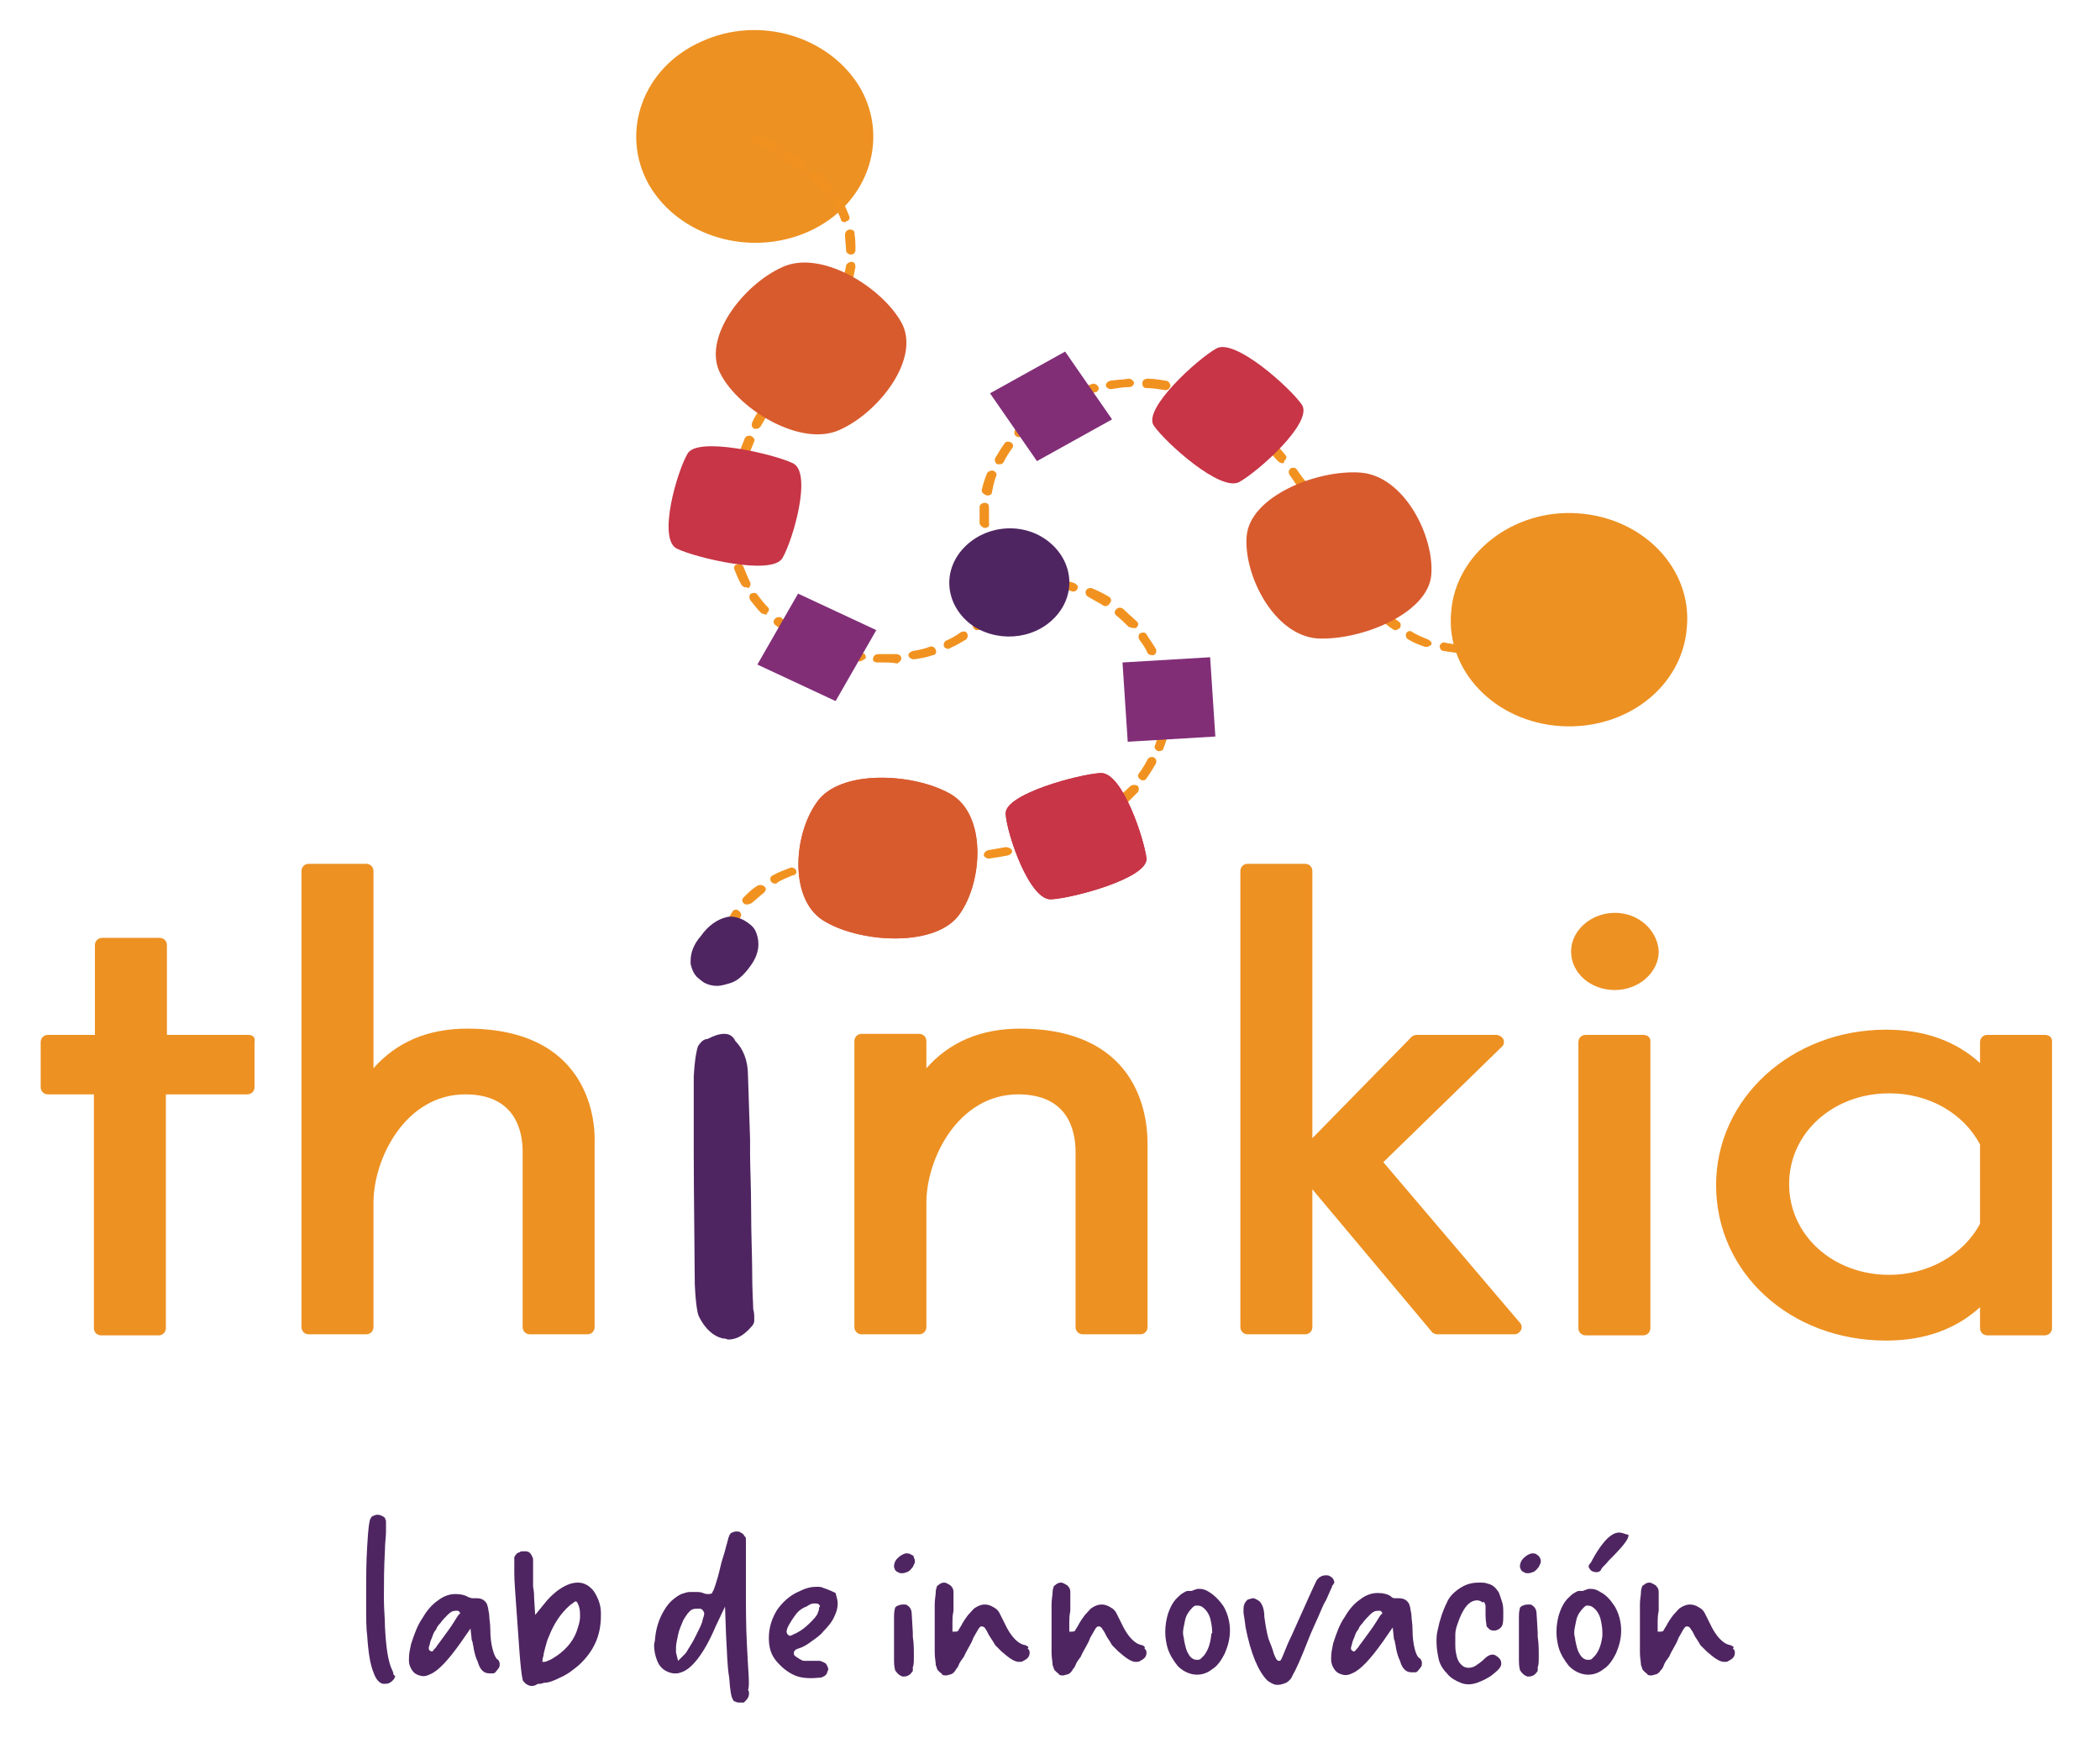 <?xml version="1.0" encoding="utf-8"?>
<!-- Generator: Adobe Illustrator 19.0.0, SVG Export Plug-In . SVG Version: 6.00 Build 0)  -->
<svg version="1.1" id="Layer_1" xmlns="http://www.w3.org/2000/svg" xmlns:xlink="http://www.w3.org/1999/xlink" x="0px" y="0px"
	 viewBox="0 0 201.3 166.6" style="enable-background:new 0 0 201.3 166.6;" xml:space="preserve">
<style type="text/css">
	.st0{fill:#4E2561;}
	.st1{fill:#F19220;}
	.st2{fill-rule:evenodd;clip-rule:evenodd;fill:#D85B2E;}
	.st3{fill-rule:evenodd;clip-rule:evenodd;fill:#C73546;}
	.st4{fill-rule:evenodd;clip-rule:evenodd;fill:#ED9122;}
	.st5{fill:#ED9122;}
	.st6{fill-rule:evenodd;clip-rule:evenodd;fill:#812E77;}
	.st7{fill-rule:evenodd;clip-rule:evenodd;fill:#4E2561;}
</style>
<path id="XMLID_157_" class="st0" d="M37.7,160.4c0,0,0-0.1-0.1-0.3c-0.4-0.8-0.6-2.2-0.7-4.2c0-0.8-0.1-1.7-0.1-2.6
	c0-1.4,0-3,0.1-4.7c0-0.7,0.1-1.3,0.1-1.8c0-0.2,0-0.3,0-0.5c0-0.2,0-0.4,0-0.5c0-0.1-0.1-0.2-0.1-0.3c-0.1-0.1-0.1-0.1-0.3-0.2
	c-0.2-0.1-0.3-0.1-0.5-0.1c0,0-0.1,0-0.3,0.1c-0.1,0-0.2,0.1-0.3,0.3c-0.1,0.2-0.2,0.8-0.3,2.6c-0.1,1.5-0.1,3-0.1,4.7v1
	c0,1.2,0,2.2,0.1,2.9c0.1,1.6,0.3,2.8,0.6,3.5c0.2,0.6,0.5,1,0.9,1.1c0.1,0,0.2,0,0.3,0c0.2,0,0.5-0.1,0.8-0.5
	c0-0.1,0.1-0.2,0.1-0.2l0,0C37.7,160.5,37.7,160.5,37.7,160.4z"/>
<path id="XMLID_154_" class="st0" d="M47.2,158c-0.1-0.4-0.2-1-0.2-1.8c0-0.6-0.1-1-0.1-1.3c0-0.3-0.1-0.5-0.1-0.7
	c0-0.1-0.1-0.3-0.1-0.4c-0.2-0.4-0.5-0.6-1-0.6c-0.1,0-0.3,0-0.4,0c-0.2,0-0.3-0.1-0.4-0.1c-0.3-0.2-0.7-0.3-1.2-0.3h-0.1
	c-0.5,0-1.1,0.2-1.6,0.6c-0.6,0.4-1.1,1-1.5,1.7c-0.5,0.7-0.8,1.6-1.1,2.5c-0.1,0.5-0.2,0.9-0.2,1.4v0.2c0,0.3,0.1,0.6,0.3,0.9
	c0.2,0.3,0.4,0.4,0.7,0.5c0.3,0.1,0.6,0.1,1-0.1c0.8-0.3,1.8-1.4,3-3.1l0.9-1.3l0.1,0.9c0,0.1,0,0.2,0.1,0.4c0,0.2,0.1,0.4,0.1,0.6
	c0.1,0.5,0.2,0.9,0.4,1.3c0.1,0.4,0.3,0.7,0.4,0.8c0.2,0.2,0.4,0.3,0.7,0.3c0,0,0.1,0,0.4,0c0.1,0,0.2-0.1,0.5-0.5
	c0.1-0.1,0.1-0.3,0.1-0.4c0-0.2-0.1-0.4-0.3-0.5C47.4,158.7,47.3,158.4,47.2,158z M43.5,155.5c-0.3,0.5-0.7,1-1.2,1.7
	c-0.2,0.3-0.4,0.5-0.5,0.7c-0.3,0.3-0.3,0.4-0.4,0.4c-0.1,0-0.3-0.1-0.3-0.3c0-0.1,0-0.1,0.1-0.4c0-0.1,0.1-0.4,0.2-0.6
	c0.1-0.3,0.2-0.6,0.4-0.8c0.1-0.3,0.3-0.5,0.4-0.6c0.2-0.3,0.5-0.6,0.7-0.8c0.3-0.3,0.5-0.4,0.8-0.4h0c0.1,0,0.2,0,0.2,0
	c0.2,0.1,0.2,0.2,0.2,0.3C44,154.7,44,154.7,43.5,155.5z"/>
<path id="XMLID_151_" class="st0" d="M55.4,151.7L55.4,151.7c-0.7,0-1.3,0.3-2,0.8c-0.5,0.4-0.9,0.8-1.2,1.2l-0.9,1.1l-0.1-1.6
	c0-0.3,0-0.6-0.1-1.1c0-0.5,0-0.9,0-1.4c0-0.4,0-0.8,0-1c0-0.3,0-0.4-0.1-0.5c0-0.1-0.1-0.2-0.1-0.2c-0.1-0.2-0.3-0.3-0.5-0.3
	c-0.1,0-0.2,0-0.3,0c-0.1,0-0.2,0-0.3,0.1c-0.1,0-0.3,0.1-0.4,0.3c0,0-0.1,0.1-0.1,0.2c0,0.1,0,0.2,0,0.5v1c0,0.8,0.1,1.9,0.2,3.4
	c0.1,1.5,0.2,2.9,0.3,4.2c0.1,1.3,0.2,2.2,0.3,2.6c0,0.1,0.1,0.2,0.3,0.4c0.3,0.2,0.6,0.3,1,0.1c0.1-0.1,0.2-0.1,0.4-0.1
	c0.1,0,0.3-0.1,0.4-0.1c0.4,0,0.9-0.2,1.5-0.5c0.7-0.3,1.2-0.7,1.8-1.2c1.4-1.3,2.1-2.8,2.1-4.7v-0.3c0-0.8-0.3-1.5-0.7-2.1
	C56.5,152,56,151.7,55.4,151.7z M55.4,156c-0.3,1.1-1,2-2,2.7c-0.3,0.2-0.6,0.4-0.9,0.5c-0.2,0.1-0.3,0.1-0.4,0.1c0,0-0.1,0-0.1,0
	v-0.1c0-0.1,0-0.2,0.1-0.5c0-0.2,0.1-0.5,0.2-0.9c0.1-0.4,0.2-0.7,0.3-0.9c0.5-1.3,1.2-2.3,2-3c0.1-0.1,0.3-0.2,0.4-0.3
	c0.1-0.1,0.2-0.1,0.2-0.1h0c0.1,0,0.2,0.2,0.3,0.5c0.1,0.3,0.1,0.6,0.1,1C55.6,155.3,55.5,155.7,55.4,156z"/>
<path id="XMLID_148_" class="st0" d="M71.6,157.7c-0.1-1.8-0.1-3.8-0.1-5.7c0-0.5,0-1.1,0-1.6c0-0.7,0-1.3,0-1.8c0-0.2,0-0.5,0-0.8
	c0-0.4,0-0.5-0.1-0.5c-0.1-0.2-0.2-0.3-0.4-0.4c-0.1-0.1-0.3-0.1-0.4-0.1c-0.1,0-0.2,0-0.4,0.1c-0.1,0-0.2,0.1-0.3,0.3
	c0,0.1-0.1,0.2-0.1,0.3c0,0.1-0.1,0.3-0.1,0.4c-0.1,0.3-0.2,0.8-0.4,1.4c-0.2,0.6-0.3,1.2-0.5,1.9c-0.2,0.6-0.3,1.1-0.5,1.4
	c0,0.1-0.1,0.2-0.4,0.2c-0.1,0-0.3,0-0.5-0.1c-0.2-0.1-0.5-0.1-0.8-0.1c-0.1,0-0.2,0-0.5,0c-0.2,0-0.5,0.1-0.8,0.2
	c-0.6,0.3-1.2,0.8-1.6,1.5c-0.5,0.8-0.8,1.7-0.9,2.7c0,0.3-0.1,0.5-0.1,0.7c0,0.5,0.1,1,0.3,1.5c0.2,0.5,0.5,0.8,0.9,1
	c0.4,0.2,0.9,0.3,1.4,0.1c1-0.3,2.2-1.8,3.3-4.4l0.9-1.9l0.1,2.8c0.1,1.5,0.1,2.9,0.3,4c0.1,1.4,0.2,1.8,0.3,2
	c0,0.1,0.1,0.1,0.1,0.2c0.1,0.1,0.1,0.1,0.2,0.1c0.1,0.1,0.3,0.1,0.5,0.1c0.2,0,0.3,0,0.3,0c0,0,0.1-0.1,0.2-0.2
	c0.2-0.2,0.3-0.4,0.3-0.7c0-0.1,0-0.2-0.1-0.3C71.9,161.6,71.7,160.1,71.6,157.7z M67.3,155.5c-0.1,0.3-0.3,0.7-0.5,1.1
	c-0.2,0.4-0.4,0.8-0.6,1.1c-0.1,0.2-0.2,0.3-0.3,0.5c-0.1,0.2-0.2,0.3-0.3,0.4l-0.6,0.6l-0.2-0.8c0-0.2,0-0.3,0-0.5
	c0-0.3,0.1-0.7,0.2-1.2c0.1-0.5,0.3-0.9,0.5-1.4c0.3-0.5,0.5-0.8,0.8-1c0.2-0.1,0.4-0.1,0.5-0.1c0.1,0,0.1,0,0.3,0
	c0.1,0,0.3,0.1,0.4,0.4l0,0.1C67.5,154.9,67.4,155,67.3,155.5z"/>
<path id="XMLID_145_" class="st0" d="M78.9,152.2c-0.2-0.1-0.4-0.1-0.6-0.1c-0.5,0-1,0.1-1.6,0.4c-1,0.4-1.7,1.1-2.2,1.8
	c-0.5,0.8-0.8,1.7-0.8,2.7c0,0.9,0.2,1.6,0.7,2.2c0.5,0.6,1.1,1.1,1.8,1.4c0.7,0.3,1.6,0.3,2.5,0.2c0.3-0.1,0.5-0.2,0.6-0.5
	c0-0.1,0.1-0.2,0.1-0.3c0-0.1-0.1-0.3-0.2-0.5c-0.1-0.1-0.3-0.2-0.6-0.3c-0.1,0-0.3,0-0.6,0c-0.4,0-0.7,0-0.9,0
	c-0.2,0-0.3-0.1-0.5-0.2c-0.1-0.1-0.2-0.1-0.3-0.2c-0.1-0.1-0.2-0.1-0.2-0.3l0-0.1c0-0.1,0.1-0.2,0.2-0.3c0.1,0,0.2-0.1,0.3-0.1
	c0.3-0.1,0.7-0.3,1.1-0.6c0.4-0.3,0.9-0.6,1.2-1c0.5-0.5,0.9-1,1.1-1.5c0.2-0.4,0.3-0.8,0.3-1.2c0-0.3-0.1-0.6-0.2-1
	C79.9,152.6,79.5,152.4,78.9,152.2z M78.5,154.3c0,0.1-0.1,0.2-0.1,0.3c-0.1,0.3-0.4,0.6-0.8,1c-0.4,0.4-0.8,0.7-1.2,0.9
	c-0.1,0.1-0.3,0.1-0.4,0.2c-0.2,0.1-0.3,0.1-0.3,0.1l0,0c0,0-0.3-0.1-0.3-0.4c0-0.1,0-0.1,0.1-0.4c0.1-0.2,0.2-0.4,0.4-0.7
	c0.2-0.3,0.4-0.6,0.6-0.8c0.2-0.2,0.5-0.4,0.8-0.5c0.3-0.2,0.5-0.3,0.7-0.3c0.1,0,0.2,0,0.2,0c0.3,0,0.4,0.2,0.4,0.3
	C78.5,154.1,78.5,154.1,78.5,154.3z"/>
<path id="XMLID_144_" class="st0" d="M87.6,158.7c0-0.6,0-1.2-0.1-1.8c0-0.1,0-0.3,0-0.4l-0.1-1.7c0-0.4-0.1-0.7-0.4-0.9
	c-0.1-0.1-0.2-0.1-0.4-0.1c-0.1,0-0.3,0-0.5,0.1c-0.1,0-0.2,0.1-0.3,0.2c0,0.1-0.1,0.3-0.1,0.8c0,0.2,0,0.5,0,0.8c0,0.3,0,0.7,0,1.2
	c0,1.1,0,1.8,0,2.3c0,0.6,0.1,0.8,0.1,0.9c0.2,0.3,0.4,0.5,0.7,0.6c0.1,0,0.1,0,0.2,0c0.2,0,0.5-0.1,0.7-0.4
	c0.1-0.1,0.1-0.1,0.1-0.2c0,0,0,0,0-0.1c0-0.1,0-0.1,0-0.2C87.6,159.6,87.6,159.3,87.6,158.7z"/>
<path id="XMLID_143_" class="st0" d="M87.3,149c-0.1-0.1-0.3-0.1-0.4-0.1c0,0-0.1,0-0.1,0c-0.3,0.1-0.5,0.2-0.8,0.5
	c-0.2,0.2-0.3,0.5-0.3,0.7c0,0,0,0,0,0.1c0,0.1,0.1,0.2,0.1,0.3c0.1,0.1,0.2,0.2,0.3,0.2c0.1,0.1,0.2,0.1,0.4,0.1c0,0,0.2,0,0.4-0.1
	c0.1,0,0.3-0.1,0.6-0.5c0.1-0.2,0.2-0.4,0.2-0.5c0-0.1,0-0.2-0.1-0.4C87.6,149.1,87.5,149.1,87.3,149z"/>
<path id="XMLID_142_" class="st0" d="M98.3,157.7c-0.7-0.1-1.4-0.8-2-2.1c-0.2-0.4-0.4-0.8-0.5-1c-0.1-0.2-0.3-0.4-0.5-0.5
	c-0.6-0.4-1.2-0.4-1.8,0c-0.2,0.1-0.4,0.4-0.7,0.7c-0.3,0.4-0.5,0.7-0.7,1.1c-0.1,0.1-0.1,0.2-0.2,0.3c0,0.1-0.1,0.2-0.3,0.2h-0.3
	v-0.4c0-0.1,0-0.3,0-0.5c0-0.3,0-0.6,0.1-1.1c0-0.5,0-0.9,0-1.3v-0.4c0-0.2,0-0.3-0.1-0.5c-0.1-0.1-0.1-0.2-0.3-0.3
	c-0.2-0.1-0.3-0.2-0.5-0.2c-0.2,0-0.4,0.1-0.5,0.2c-0.1,0.1-0.2,0.1-0.2,0.2c0,0.1-0.1,0.2-0.1,0.5c0,0.3-0.1,0.7-0.1,1.2
	c0,0.5,0,1.2,0,2.1c0,1.1,0,1.9,0,2.5c0,0.5,0.1,0.9,0.1,1.2c0.1,0.2,0.1,0.4,0.2,0.5c0.1,0.1,0.1,0.1,0.2,0.2
	c0.1,0.1,0.2,0.1,0.2,0.2c0.1,0.1,0.3,0.1,0.4,0.1c0,0,0.1,0,0.4-0.1c0.1,0,0.3-0.1,0.5-0.4c0-0.1,0.2-0.2,0.3-0.5
	c0.1-0.3,0.3-0.5,0.5-0.8c0.3-0.7,0.7-1.2,0.9-1.8c0.4-0.7,0.5-0.9,0.6-1c0.1-0.1,0.1-0.1,0.2-0.1c0.2,0,0.3,0.1,0.4,0.3
	c0.1,0.1,0.2,0.4,0.4,0.7c0.2,0.3,0.4,0.6,0.5,0.8c0.2,0.2,0.4,0.4,0.6,0.6c0.7,0.6,1.2,1,1.7,1c0.1,0,0.3,0,0.4-0.1
	c0.4-0.2,0.6-0.4,0.6-0.8c0-0.2-0.1-0.3-0.2-0.4C98.7,157.9,98.5,157.8,98.3,157.7z"/>
<path id="XMLID_141_" class="st0" d="M109.5,157.7c-0.7-0.1-1.4-0.8-2-2.1c-0.2-0.4-0.4-0.8-0.5-1c-0.1-0.2-0.3-0.4-0.5-0.5
	c-0.6-0.4-1.2-0.4-1.8,0c-0.2,0.1-0.4,0.4-0.7,0.7c-0.3,0.4-0.5,0.7-0.7,1.1c-0.1,0.1-0.1,0.2-0.2,0.3c0,0.1-0.1,0.2-0.3,0.2h-0.3
	v-0.4c0-0.1,0-0.3,0-0.5c0-0.3,0-0.6,0.1-1.1c0-0.5,0-0.9,0-1.3v-0.4c0-0.2,0-0.3-0.1-0.5c-0.1-0.1-0.1-0.2-0.3-0.3
	c-0.2-0.1-0.3-0.2-0.5-0.2c-0.2,0-0.4,0.1-0.5,0.2c-0.1,0.1-0.2,0.1-0.2,0.2c0,0.1-0.1,0.2-0.1,0.5c0,0.3-0.1,0.7-0.1,1.2
	c0,0.5,0,1.2,0,2.1c0,1.1,0,1.9,0,2.5c0,0.5,0.1,0.9,0.1,1.2c0.1,0.2,0.1,0.4,0.2,0.5c0.1,0.1,0.1,0.1,0.2,0.2
	c0.1,0.1,0.2,0.1,0.2,0.2c0.1,0.1,0.3,0.1,0.4,0.1c0,0,0.1,0,0.4-0.1c0.1,0,0.3-0.1,0.5-0.4c0-0.1,0.2-0.2,0.3-0.5
	c0.1-0.3,0.3-0.5,0.5-0.8c0.3-0.7,0.7-1.2,0.9-1.8c0.4-0.7,0.5-0.9,0.6-1c0.1-0.1,0.1-0.1,0.2-0.1c0.2,0,0.3,0.1,0.4,0.3
	c0.1,0.1,0.2,0.3,0.4,0.7c0.2,0.3,0.4,0.6,0.5,0.8c0.2,0.2,0.4,0.4,0.6,0.6c0.7,0.6,1.2,1,1.7,1c0.1,0,0.3,0,0.4-0.1
	c0.4-0.2,0.6-0.4,0.6-0.8c0-0.2-0.1-0.3-0.2-0.4C109.8,157.9,109.7,157.8,109.5,157.7z"/>
<path id="XMLID_138_" class="st0" d="M115.9,152.6c-0.3-0.2-0.6-0.3-0.9-0.3c-0.2,0-0.3,0-0.5,0.1c-0.1,0-0.2,0.1-0.3,0.1
	c-0.1,0-0.2,0-0.3,0c-0.1,0-0.2,0-0.5,0.2c-0.2,0.1-0.4,0.3-0.6,0.5c-0.4,0.4-0.7,1-0.9,1.7c-0.1,0.4-0.2,0.9-0.2,1.5v0.1
	c0,0.5,0.1,1,0.2,1.4c0.2,0.7,0.6,1.3,1,1.8c0.4,0.4,0.9,0.7,1.5,0.8c0.7,0.1,1.3-0.1,1.8-0.5c0.5-0.3,0.9-0.9,1.2-1.5
	c0.3-0.7,0.5-1.4,0.5-2.2c0-0.8-0.2-1.6-0.6-2.3C116.9,153.4,116.4,152.9,115.9,152.6z M116.1,156.8c-0.1,0.8-0.3,1.4-0.7,1.9
	c-0.1,0.1-0.2,0.2-0.3,0.3c-0.1,0.1-0.2,0.1-0.4,0.1c-0.3,0-0.6-0.2-0.8-0.6c-0.2-0.3-0.3-0.8-0.4-1.3c0-0.2-0.1-0.4-0.1-0.7
	c0-0.3,0.1-0.7,0.2-1.2c0.1-0.5,0.4-0.9,0.7-1.2c0.1-0.1,0.2-0.2,0.4-0.2c0.1,0,0.3,0,0.5,0.1c0.3,0.2,0.6,0.5,0.8,1.1
	c0.1,0.4,0.2,0.9,0.2,1.4C116.1,156.6,116.1,156.7,116.1,156.8z"/>
<path id="XMLID_137_" class="st0" d="M127.9,151.6C127.9,151.6,127.9,151.6,127.9,151.6c-0.1-0.3-0.2-0.4-0.4-0.5
	c-0.1-0.1-0.3-0.1-0.4-0.1c-0.4,0-0.7,0.2-0.9,0.5c-0.3,0.6-1.1,2.4-2.4,5.3c-0.3,0.6-0.5,1.1-0.7,1.6c-0.3,0.7-0.3,0.8-0.5,0.8
	c-0.2,0-0.3-0.2-0.5-0.7c-0.1-0.4-0.3-0.9-0.5-1.4c-0.2-0.7-0.3-1.4-0.4-2.1c0-0.5-0.1-0.9-0.2-1.1c-0.1-0.2-0.2-0.4-0.4-0.5
	c-0.2-0.1-0.3-0.2-0.5-0.2c0,0-0.1,0-0.4,0.1c-0.1,0-0.2,0.1-0.4,0.4c0,0.1-0.1,0.2-0.1,0.5c0,0.1,0,0.2,0,0.4
	c0,0.1,0.1,0.5,0.2,1.4c0.5,2.5,1.2,4.2,2.1,5.1c0.3,0.2,0.6,0.4,0.9,0.4l0.1,0c0.3,0,0.5-0.1,0.8-0.2c0.3-0.2,0.5-0.4,0.6-0.7
	c0.3-0.5,0.8-1.6,1.5-3.4c0.3-0.8,0.7-1.6,1-2.3c0.3-0.7,0.5-1.2,0.7-1.5c0.2-0.4,0.3-0.7,0.4-0.9c0.1-0.2,0.2-0.4,0.2-0.5
	C127.9,151.8,127.9,151.7,127.9,151.6L127.9,151.6z"/>
<path id="XMLID_134_" class="st0" d="M135.6,158c-0.1-0.4-0.2-1-0.2-1.8c0-0.6-0.1-1-0.1-1.3c0-0.3-0.1-0.5-0.1-0.7
	c0-0.1-0.1-0.3-0.1-0.4c-0.2-0.4-0.5-0.6-1-0.6c-0.1,0-0.3,0-0.4,0c-0.2,0-0.3-0.1-0.4-0.2c-0.3-0.2-0.7-0.3-1.2-0.3H132
	c-0.5,0-1.1,0.2-1.6,0.6c-0.6,0.4-1.1,1-1.5,1.7c-0.5,0.7-0.8,1.6-1.1,2.5c-0.1,0.5-0.2,0.9-0.2,1.4v0.2c0,0.3,0.1,0.6,0.3,0.9
	c0.2,0.3,0.4,0.4,0.7,0.5c0.3,0.1,0.6,0.1,1-0.1c0.8-0.3,1.8-1.4,3-3.1l0.9-1.3l0.1,0.9c0,0.1,0,0.2,0.1,0.4c0,0.2,0.1,0.4,0.1,0.6
	c0.1,0.5,0.2,0.9,0.4,1.3c0.1,0.4,0.3,0.7,0.4,0.8c0.2,0.2,0.4,0.3,0.7,0.3c0,0,0.1,0,0.4,0c0.1,0,0.2-0.1,0.5-0.5
	c0.1-0.1,0.1-0.3,0.1-0.4c0-0.2-0.1-0.4-0.3-0.5C135.8,158.7,135.7,158.4,135.6,158z M131.9,155.5c-0.3,0.5-0.7,1-1.2,1.7
	c-0.2,0.3-0.4,0.5-0.5,0.7c-0.3,0.3-0.3,0.4-0.4,0.4c-0.1,0-0.3-0.1-0.3-0.3c0-0.1,0-0.1,0.1-0.4c0-0.1,0.1-0.4,0.2-0.6
	c0.1-0.3,0.2-0.6,0.4-0.8c0.1-0.3,0.3-0.5,0.4-0.6c0.2-0.3,0.5-0.6,0.7-0.8c0.3-0.3,0.5-0.4,0.8-0.4h0c0.1,0,0.2,0,0.2,0
	c0.2,0.1,0.2,0.2,0.2,0.3C132.4,154.7,132.4,154.7,131.9,155.5z"/>
<path id="XMLID_133_" class="st0" d="M142.4,153.9c0,0.2,0,0.4,0,0.6v0.3c0,0.6,0.1,0.9,0.1,1.1c0.1,0.1,0.2,0.2,0.3,0.3
	c0.2,0.1,0.3,0.1,0.4,0.1c0.1,0,0.2,0,0.4-0.1c0.2-0.1,0.3-0.2,0.4-0.4c0.1-0.2,0.1-0.6,0.1-1.2c0-0.3,0-0.7-0.1-1
	c-0.1-0.3-0.2-0.6-0.3-0.9c-0.3-0.5-0.6-0.8-1.1-0.9c-0.2-0.1-0.5-0.1-0.8-0.1c-0.2,0-0.5,0-0.9,0.1c-0.4,0.1-0.8,0.3-1.2,0.6
	c-0.4,0.3-0.8,0.7-1,1.2c-0.4,0.8-0.7,1.7-0.9,2.7c-0.1,0.4-0.1,0.7-0.1,1.1c0,0.6,0.1,1.1,0.2,1.6c0.1,0.5,0.4,1,0.8,1.4
	c0.3,0.4,0.8,0.7,1.3,0.9c0.5,0.2,1,0.2,1.6,0c0.5-0.2,1-0.4,1.5-0.8c0.5-0.4,0.8-0.7,0.8-1c0,0,0-0.1,0-0.1c0-0.3-0.2-0.5-0.5-0.7
	c-0.3-0.2-0.7-0.1-1.1,0.3c-0.3,0.3-0.6,0.5-0.9,0.7c-0.4,0.2-0.7,0.2-1,0.1c-0.4-0.2-0.7-0.6-0.8-1.2c-0.1-0.4-0.1-0.7-0.1-1.1
	c0-0.2,0-0.4,0-0.8c0-0.4,0.1-0.7,0.2-1c0.5-1.5,1.1-2.3,1.9-2.3c0.2,0,0.4,0.1,0.5,0.2C142.3,153.5,142.3,153.6,142.4,153.9z"/>
<path id="XMLID_132_" class="st0" d="M147.3,149c-0.1-0.1-0.3-0.1-0.4-0.1c0,0-0.1,0-0.1,0c-0.3,0.1-0.5,0.2-0.8,0.5
	c-0.2,0.2-0.3,0.5-0.3,0.7c0,0,0,0,0,0.1c0,0.1,0.1,0.2,0.1,0.3c0.1,0.1,0.2,0.2,0.3,0.2c0.1,0.1,0.2,0.1,0.4,0.1c0,0,0.2,0,0.4-0.1
	c0.1,0,0.3-0.1,0.6-0.5c0.1-0.2,0.2-0.4,0.2-0.5c0-0.1,0-0.2-0.1-0.4C147.5,149.1,147.4,149.1,147.3,149z"/>
<path id="XMLID_131_" class="st0" d="M147.5,158.7c0-0.6,0-1.2-0.1-1.8c0-0.1,0-0.3,0-0.4l-0.1-1.7c0-0.4-0.1-0.7-0.4-0.9
	c-0.1-0.1-0.2-0.1-0.4-0.1c-0.1,0-0.3,0-0.5,0.1c-0.1,0-0.2,0.1-0.3,0.2c0,0.1-0.1,0.3-0.1,0.8c0,0.2,0,0.5,0,0.8c0,0.3,0,0.7,0,1.2
	c0,1.1,0,1.8,0,2.3c0,0.6,0.1,0.8,0.1,0.9c0.2,0.3,0.4,0.5,0.7,0.6c0.1,0,0.1,0,0.2,0c0.2,0,0.5-0.1,0.7-0.4
	c0.1-0.1,0.1-0.1,0.1-0.2c0,0,0,0,0-0.1c0-0.1,0-0.1,0-0.2C147.5,159.6,147.5,159.3,147.5,158.7z"/>
<path id="XMLID_128_" class="st0" d="M153.4,152.6c-0.3-0.2-0.6-0.3-0.9-0.3c-0.2,0-0.3,0-0.5,0.1c-0.1,0-0.2,0.1-0.3,0.1
	c-0.1,0-0.2,0-0.3,0c-0.1,0-0.2,0-0.5,0.2c-0.2,0.1-0.4,0.3-0.6,0.5c-0.4,0.4-0.7,1-0.9,1.7c-0.1,0.4-0.2,0.9-0.2,1.5v0.1
	c0,0.5,0.1,1,0.2,1.4c0.2,0.7,0.6,1.3,1,1.8c0.4,0.4,0.9,0.7,1.5,0.8c0.7,0.1,1.3-0.1,1.8-0.5c0.5-0.3,0.9-0.9,1.2-1.5
	c0.3-0.7,0.5-1.4,0.5-2.2c0-0.8-0.2-1.6-0.6-2.3C154.4,153.4,154,152.9,153.4,152.6z M153.6,156.8c-0.1,0.8-0.3,1.4-0.7,1.9
	c-0.1,0.1-0.2,0.2-0.3,0.3c-0.1,0.1-0.2,0.1-0.4,0.1c-0.3,0-0.6-0.2-0.8-0.6c-0.2-0.3-0.3-0.8-0.4-1.3c0-0.2-0.1-0.4-0.1-0.7
	c0-0.3,0.1-0.7,0.2-1.2c0.1-0.5,0.4-0.9,0.7-1.2c0.1-0.1,0.2-0.2,0.3-0.2c0.1,0,0.3,0,0.5,0.1c0.3,0.2,0.6,0.5,0.8,1.1
	c0.1,0.4,0.2,0.9,0.2,1.4C153.6,156.6,153.6,156.7,153.6,156.8z"/>
<path id="XMLID_127_" class="st0" d="M165.9,157.7c-0.7-0.1-1.4-0.8-2-2.1c-0.2-0.4-0.4-0.8-0.5-1c-0.1-0.2-0.3-0.4-0.5-0.5
	c-0.6-0.4-1.2-0.4-1.8,0c-0.2,0.1-0.4,0.4-0.7,0.7c-0.3,0.4-0.5,0.7-0.7,1.1c-0.1,0.1-0.1,0.2-0.2,0.3c0,0.1-0.1,0.2-0.3,0.2h-0.3
	v-0.4c0-0.1,0-0.3,0-0.5c0-0.3,0-0.6,0.1-1.1c0-0.5,0-0.9,0-1.3v-0.4c0-0.2,0-0.3-0.1-0.5c-0.1-0.1-0.1-0.2-0.3-0.3
	c-0.2-0.1-0.3-0.2-0.5-0.2c-0.2,0-0.4,0.1-0.5,0.2c-0.1,0.1-0.2,0.1-0.2,0.2c0,0.1-0.1,0.2-0.1,0.5c0,0.3-0.1,0.7-0.1,1.2
	c0,0.5,0,1.2,0,2.1c0,1.1,0,1.9,0,2.5c0,0.5,0.1,0.9,0.1,1.2c0.1,0.2,0.1,0.4,0.2,0.5c0.1,0.1,0.1,0.1,0.2,0.2
	c0.1,0.1,0.2,0.1,0.2,0.2c0.1,0.1,0.3,0.1,0.4,0.1c0,0,0.1,0,0.4-0.1c0.1,0,0.3-0.1,0.5-0.4c0.1-0.1,0.2-0.2,0.3-0.5
	c0.1-0.3,0.3-0.5,0.5-0.8c0.3-0.7,0.7-1.2,0.9-1.8c0.4-0.7,0.5-0.9,0.6-1c0.1-0.1,0.1-0.1,0.2-0.1c0.2,0,0.3,0.1,0.4,0.3
	c0.1,0.1,0.2,0.3,0.4,0.7c0.2,0.3,0.4,0.6,0.5,0.8c0.2,0.2,0.4,0.4,0.6,0.6c0.7,0.6,1.2,1,1.7,1c0.1,0,0.3,0,0.4-0.1
	c0.4-0.2,0.6-0.4,0.6-0.8c0-0.2-0.1-0.3-0.2-0.4C166.3,157.9,166.1,157.8,165.9,157.7z"/>
<path id="XMLID_126_" class="st0" d="M155.2,146.9c-1,0-2,1.6-2.5,2.5c-0.1,0.2-0.2,0.4-0.3,0.5c-0.2,0.2-0.1,0.4,0,0.5
	c0.1,0.2,0.4,0.3,0.6,0.3c0.1,0,0.4,0,0.5-0.3c0.1-0.2,0.4-0.4,0.7-0.8c0.7-0.7,1.9-1.9,1.9-2.4c0-0.1,0-0.1-0.1-0.1
	C155.7,147,155.4,146.9,155.2,146.9z"/>
<g id="XMLID_2_">
	<g id="XMLID_68_">
		<g id="XMLID_69_">
			<g id="XMLID_99_">
				<g id="XMLID_100_">
					<g id="XMLID_101_">
						<path id="XMLID_102_" class="st1" d="M69.3,92.4c-0.2,0-0.4-0.2-0.5-0.4c0,0,0-0.1,0-0.2c0-0.3,0-0.8,0.2-1.5
							c0-0.2,0.3-0.4,0.5-0.3c0.3,0,0.4,0.3,0.4,0.5c-0.1,0.6-0.2,1.1-0.2,1.3c0,0.1,0,0.1,0,0.1C69.7,92.2,69.5,92.4,69.3,92.4
							C69.3,92.4,69.3,92.4,69.3,92.4z M69.9,89.4c-0.1,0-0.1,0-0.2,0c-0.2-0.1-0.4-0.3-0.3-0.5c0.2-0.5,0.5-1,0.8-1.5
							c0.1-0.2,0.4-0.3,0.6-0.1c0.2,0.1,0.3,0.4,0.2,0.6c-0.3,0.4-0.5,0.9-0.7,1.4C70.2,89.2,70.1,89.4,69.9,89.4z M71.6,86.7
							c-0.1,0-0.2,0-0.3-0.1c-0.2-0.2-0.2-0.4,0-0.6c0.4-0.4,0.8-0.8,1.3-1.1c0.2-0.1,0.5-0.1,0.7,0.1c0.2,0.2,0.1,0.4-0.1,0.6
							c-0.4,0.3-0.8,0.7-1.2,1C71.9,86.6,71.8,86.7,71.6,86.7z M74.3,84.7c-0.2,0-0.3-0.1-0.4-0.2c-0.1-0.2-0.1-0.5,0.2-0.6
							c0.5-0.3,1.1-0.5,1.6-0.7c0.2-0.1,0.5,0,0.6,0.2c0.1,0.2,0,0.5-0.3,0.5c-0.5,0.2-1,0.4-1.5,0.7C74.5,84.7,74.4,84.7,74.3,84.7
							z M77.5,83.5c-0.2,0-0.4-0.1-0.4-0.3c-0.1-0.2,0.1-0.5,0.3-0.5c0.6-0.1,1.1-0.3,1.7-0.4c0.3,0,0.5,0.1,0.5,0.3
							c0,0.2-0.1,0.4-0.4,0.5c-0.6,0.1-1.1,0.2-1.7,0.3C77.6,83.5,77.6,83.5,77.5,83.5z M80.9,82.9c-0.2,0-0.4-0.2-0.5-0.4
							c0-0.2,0.2-0.4,0.4-0.5c0.6-0.1,1.2-0.1,1.8-0.1c0.3,0,0.5,0.2,0.5,0.4c0,0.2-0.2,0.4-0.4,0.4C82.1,82.8,81.5,82.9,80.9,82.9
							C81,82.9,81,82.9,80.9,82.9z M87.9,82.9c-0.3,0-0.5-0.2-0.5-0.4c0-0.2,0.2-0.4,0.5-0.4c0.6,0,1.2,0,1.7,0
							c0.3,0,0.5,0.2,0.5,0.4c0,0.2-0.2,0.4-0.4,0.4C89.1,82.8,88.5,82.9,87.9,82.9C87.9,82.9,87.9,82.9,87.9,82.9z M86.2,82.9
							C86.2,82.9,86.2,82.9,86.2,82.9c-0.4,0-0.8,0-1.1,0c-0.2,0-0.4,0-0.6,0c-0.3,0-0.5-0.2-0.5-0.4c0-0.2,0.2-0.4,0.5-0.4
							c0.2,0,0.4,0,0.6,0c0.4,0,0.8,0,1.1,0c0.3,0,0.5,0.2,0.5,0.4C86.6,82.7,86.4,82.9,86.2,82.9z M91.4,82.7
							c-0.2,0-0.4-0.2-0.5-0.4c0-0.2,0.2-0.4,0.4-0.5c0.6,0,1.2-0.1,1.7-0.2c0.3,0,0.5,0.1,0.5,0.4c0,0.2-0.1,0.4-0.4,0.5
							C92.6,82.6,92,82.7,91.4,82.7C91.4,82.7,91.4,82.7,91.4,82.7z M94.8,82.3c-0.2,0-0.4-0.1-0.5-0.3c0-0.2,0.1-0.4,0.4-0.5
							c0.6-0.1,1.1-0.2,1.7-0.3c0.2,0,0.5,0.1,0.6,0.3c0.1,0.2-0.1,0.4-0.4,0.5C96.1,82.1,95.5,82.2,94.8,82.3
							C94.9,82.3,94.9,82.3,94.8,82.3z M98.2,81.6c-0.2,0-0.4-0.1-0.4-0.3c-0.1-0.2,0.1-0.5,0.3-0.5c0.6-0.1,1.1-0.3,1.6-0.5
							c0.2-0.1,0.5,0,0.6,0.3c0.1,0.2,0,0.5-0.3,0.5c-0.5,0.2-1.1,0.3-1.7,0.5C98.3,81.6,98.3,81.6,98.2,81.6z M101.5,80.6
							c-0.2,0-0.4-0.1-0.4-0.3c-0.1-0.2,0-0.5,0.2-0.5c0.5-0.2,1-0.4,1.5-0.7c0.2-0.1,0.5,0,0.6,0.2c0.1,0.2,0,0.5-0.2,0.6
							c-0.5,0.2-1.1,0.5-1.6,0.7C101.7,80.6,101.6,80.6,101.5,80.6z M104.6,79.1c-0.2,0-0.3-0.1-0.4-0.2c-0.1-0.2-0.1-0.5,0.1-0.6
							c0.5-0.3,1-0.6,1.4-0.9c0.2-0.1,0.5-0.1,0.6,0.1c0.2,0.2,0.1,0.4-0.1,0.6c-0.5,0.3-1,0.6-1.5,0.9
							C104.8,79.1,104.7,79.1,104.6,79.1z M107.4,77.2c-0.1,0-0.2,0-0.3-0.1c-0.2-0.2-0.2-0.4,0-0.6c0.4-0.4,0.8-0.7,1.2-1.1
							c0.2-0.2,0.5-0.2,0.7-0.1c0.2,0.1,0.2,0.4,0.1,0.6c-0.4,0.4-0.8,0.8-1.2,1.2C107.6,77.2,107.5,77.2,107.4,77.2z M109.6,74.8
							c-0.1,0-0.2,0-0.3-0.1c-0.2-0.1-0.3-0.4-0.1-0.6c0.3-0.4,0.6-0.9,0.8-1.3c0.1-0.2,0.4-0.3,0.6-0.2c0.2,0.1,0.3,0.3,0.2,0.6
							c-0.3,0.5-0.6,1-0.9,1.4C109.9,74.7,109.7,74.8,109.6,74.8z M111.1,72c0,0-0.1,0-0.1,0c-0.2-0.1-0.4-0.3-0.3-0.5
							c0.2-0.5,0.3-1,0.4-1.5c0-0.2,0.3-0.4,0.5-0.3c0.3,0,0.4,0.3,0.4,0.5c-0.1,0.5-0.3,1.1-0.5,1.6C111.5,71.9,111.3,72,111.1,72z
							 M111.8,68.9C111.8,68.9,111.7,68.9,111.8,68.9c-0.3,0-0.5-0.2-0.5-0.4c0-0.2,0-0.5,0-0.7c0-0.3,0-0.5,0-0.8
							c0-0.2,0.2-0.4,0.4-0.4c0.3,0,0.5,0.2,0.5,0.4c0,0.3,0,0.6,0,0.8c0,0.3,0,0.5,0,0.8C112.2,68.8,112,68.9,111.8,68.9z
							 M111.5,65.8c-0.2,0-0.4-0.1-0.5-0.3c-0.1-0.5-0.3-1-0.4-1.5c-0.1-0.2,0.1-0.5,0.3-0.5c0.2-0.1,0.5,0,0.6,0.3
							c0.2,0.5,0.3,1,0.5,1.6C112,65.5,111.9,65.7,111.5,65.8C111.6,65.8,111.6,65.8,111.5,65.8z M110.4,62.8
							c-0.2,0-0.3-0.1-0.4-0.2c-0.2-0.5-0.5-0.9-0.8-1.3c-0.1-0.2-0.1-0.5,0.1-0.6c0.2-0.1,0.5-0.1,0.6,0.1c0.3,0.5,0.6,0.9,0.9,1.4
							c0.1,0.2,0,0.5-0.2,0.6C110.6,62.8,110.5,62.8,110.4,62.8z M108.6,60.2c-0.1,0-0.3-0.1-0.4-0.1c-0.4-0.4-0.8-0.8-1.2-1.1
							c-0.2-0.2-0.2-0.4,0-0.6c0.2-0.2,0.5-0.2,0.7,0c0.4,0.4,0.9,0.8,1.3,1.2c0.2,0.2,0.1,0.4-0.1,0.6
							C108.8,60.2,108.7,60.2,108.6,60.2z M106,58.1c-0.1,0-0.2,0-0.3-0.1c-0.5-0.3-0.9-0.5-1.4-0.8c-0.2-0.1-0.3-0.4-0.2-0.6
							c0.1-0.2,0.4-0.3,0.6-0.2c0.5,0.2,1.1,0.5,1.6,0.8c0.2,0.1,0.3,0.4,0.1,0.6C106.3,58,106.1,58.1,106,58.1z M102.9,56.7
							c0,0-0.1,0-0.1,0c-0.5-0.2-1.1-0.3-1.6-0.4c-0.3,0-0.4-0.3-0.4-0.5c0-0.2,0.3-0.4,0.5-0.3c0.6,0.1,1.2,0.2,1.7,0.4
							c0.2,0.1,0.4,0.3,0.3,0.5C103.2,56.6,103.1,56.7,102.9,56.7z M99.5,56.1C99.4,56.1,99.4,56.1,99.5,56.1c-0.6,0-1.1,0-1.7,0
							c-0.3,0-0.5-0.2-0.5-0.4c0-0.2,0.2-0.4,0.4-0.4c0.6,0,1.2,0,1.8,0c0.3,0,0.4,0.2,0.4,0.4C99.9,55.9,99.7,56.1,99.5,56.1z"/>
					</g>
				</g>
			</g>
			<g id="XMLID_70_">
				<g id="XMLID_71_">
					<g id="XMLID_72_">
						<path id="XMLID_73_" class="st1" d="M140.2,62.6C140.2,62.6,140.2,62.6,140.2,62.6c-0.6,0-1.2-0.1-1.8-0.2
							c-0.3,0-0.4-0.3-0.4-0.5c0.1-0.2,0.3-0.4,0.5-0.3c0.5,0.1,1.1,0.2,1.7,0.2c0.3,0,0.5,0.2,0.4,0.4
							C140.6,62.4,140.4,62.6,140.2,62.6z M141.9,62.5c-0.2,0-0.4-0.2-0.5-0.4c0-0.2,0.2-0.4,0.4-0.5c0.5-0.1,1.1-0.1,1.7-0.3
							c0.2-0.1,0.5,0.1,0.6,0.3c0.1,0.2-0.1,0.4-0.3,0.5C143.1,62.4,142.5,62.5,141.9,62.5C141.9,62.5,141.9,62.5,141.9,62.5z
							 M136.8,62c-0.1,0-0.1,0-0.2,0c-0.6-0.2-1.1-0.4-1.6-0.7c-0.2-0.1-0.3-0.4-0.2-0.6c0.1-0.2,0.4-0.3,0.6-0.1
							c0.5,0.3,1,0.5,1.5,0.7c0.2,0.1,0.4,0.3,0.3,0.5C137.1,61.9,136.9,62,136.8,62z M145.3,61.8c-0.2,0-0.4-0.1-0.4-0.3
							c-0.1-0.2,0-0.5,0.3-0.5c0.5-0.2,1.1-0.4,1.6-0.6c0.2-0.1,0.5,0,0.6,0.2c0.1,0.2,0,0.5-0.2,0.6c-0.5,0.2-1.1,0.4-1.7,0.6
							C145.4,61.8,145.3,61.8,145.3,61.8z M148.5,60.5c-0.2,0-0.3-0.1-0.4-0.2c-0.1-0.2,0-0.5,0.2-0.6c0.9-0.5,1.4-0.8,1.4-0.8
							c0.2-0.1,0.5-0.1,0.6,0.1c0.2,0.2,0.1,0.4-0.1,0.6c0,0-0.6,0.4-1.5,0.9C148.6,60.5,148.5,60.5,148.5,60.5z M133.8,60.4
							c-0.1,0-0.2,0-0.3-0.1c-0.5-0.3-0.9-0.7-1.3-1.1c-0.2-0.2-0.2-0.4,0-0.6c0.2-0.2,0.5-0.2,0.7,0c0.4,0.4,0.8,0.7,1.2,1
							c0.2,0.1,0.2,0.4,0.1,0.6C134,60.3,133.9,60.4,133.8,60.4z M131.4,58.1c-0.1,0-0.3-0.1-0.4-0.2c-0.3-0.4-0.7-0.9-1-1.3
							c-0.1-0.2-0.1-0.5,0.1-0.6c0.2-0.1,0.5-0.1,0.6,0.1c0.3,0.4,0.6,0.9,1,1.3c0.2,0.2,0.1,0.4-0.1,0.6
							C131.6,58.1,131.5,58.1,131.4,58.1z M96.6,56.3c-0.2,0-0.3-0.1-0.4-0.2c-0.3-0.4-0.6-0.8-0.8-1.2c-0.1-0.2,0-0.5,0.2-0.6
							c0.2-0.1,0.5,0,0.6,0.2c0.2,0.4,0.5,0.8,0.7,1.1c0.1,0.2,0.1,0.5-0.1,0.6C96.8,56.3,96.7,56.3,96.6,56.3z M129.5,55.5
							c-0.2,0-0.3-0.1-0.4-0.2c-0.3-0.5-0.5-0.9-0.8-1.4c-0.1-0.2,0-0.5,0.2-0.6c0.2-0.1,0.5,0,0.6,0.2c0.2,0.5,0.5,0.9,0.7,1.4
							c0.1,0.2,0,0.5-0.2,0.6C129.7,55.4,129.6,55.5,129.5,55.5z M95.1,53.7c-0.2,0-0.4-0.1-0.4-0.3c-0.2-0.5-0.4-1-0.5-1.6
							c-0.1-0.2,0.1-0.4,0.4-0.5c0.2,0,0.5,0.1,0.5,0.3c0.1,0.5,0.3,1,0.5,1.5c0.1,0.2,0,0.5-0.3,0.5C95.2,53.7,95.2,53.7,95.1,53.7
							z M128.1,52.6c-0.2,0-0.4-0.1-0.4-0.3c-0.2-0.5-0.5-1-0.7-1.4c-0.1-0.2,0-0.5,0.2-0.6c0.2-0.1,0.5,0,0.6,0.2
							c0.2,0.5,0.5,1,0.7,1.4c0.1,0.2,0,0.5-0.2,0.5C128.2,52.6,128.1,52.6,128.1,52.6z M94.4,50.6c-0.2,0-0.4-0.2-0.5-0.4
							c0-0.3,0-0.6,0-0.8c0-0.3,0-0.5,0-0.8c0-0.2,0.2-0.4,0.5-0.4c0.3,0,0.4,0.2,0.4,0.4c0,0.2,0,0.5,0,0.7c0,0.3,0,0.5,0,0.8
							C94.9,50.4,94.7,50.6,94.4,50.6C94.4,50.6,94.4,50.6,94.4,50.6z M126.6,49.8c-0.2,0-0.3-0.1-0.4-0.2c-0.3-0.5-0.5-0.9-0.8-1.4
							c-0.1-0.2,0-0.5,0.2-0.6c0.2-0.1,0.5,0,0.6,0.2c0.3,0.5,0.6,0.9,0.8,1.4c0.1,0.2,0,0.5-0.2,0.6
							C126.8,49.7,126.7,49.8,126.6,49.8z M94.6,47.5C94.6,47.5,94.6,47.5,94.6,47.5c-0.3-0.1-0.5-0.3-0.5-0.5
							c0.1-0.5,0.3-1.1,0.5-1.6c0.1-0.2,0.3-0.3,0.6-0.3c0.2,0.1,0.4,0.3,0.3,0.5c-0.2,0.5-0.3,1-0.4,1.5
							C95.1,47.4,94.9,47.5,94.6,47.5z M124.9,47c-0.2,0-0.3-0.1-0.4-0.2c-0.3-0.4-0.6-0.9-0.9-1.3c-0.1-0.2-0.1-0.4,0.1-0.6
							c0.2-0.1,0.5-0.1,0.6,0.1c0.3,0.4,0.6,0.9,1,1.3c0.1,0.2,0.1,0.5-0.2,0.6C125.1,47,125,47,124.9,47z M95.8,44.5
							c-0.1,0-0.1,0-0.2,0c-0.2-0.1-0.3-0.4-0.2-0.6c0.3-0.5,0.6-1,0.9-1.4c0.1-0.2,0.4-0.2,0.6-0.1c0.2,0.1,0.3,0.4,0.1,0.6
							c-0.3,0.4-0.6,0.9-0.8,1.3C96.1,44.5,95.9,44.5,95.8,44.5z M122.9,44.4c-0.1,0-0.3-0.1-0.4-0.2c-0.4-0.4-0.7-0.8-1.1-1.2
							c-0.2-0.2-0.1-0.4,0-0.6c0.2-0.2,0.5-0.1,0.7,0c0.4,0.4,0.8,0.8,1.1,1.2c0.2,0.2,0.1,0.4-0.1,0.6
							C123.1,44.4,123,44.4,122.9,44.4z M120.6,42.1c-0.1,0-0.2,0-0.3-0.1c-0.4-0.4-0.8-0.7-1.2-1.1c-0.2-0.2-0.2-0.4,0-0.6
							c0.2-0.2,0.5-0.2,0.7,0c0.4,0.3,0.9,0.7,1.3,1.1c0.2,0.2,0.2,0.4,0,0.6C120.9,42,120.8,42.1,120.6,42.1z M97.7,41.9
							c-0.1,0-0.2,0-0.3-0.1c-0.2-0.1-0.2-0.4-0.1-0.6c0.4-0.4,0.8-0.8,1.2-1.2c0.2-0.2,0.5-0.2,0.7,0c0.2,0.2,0.2,0.4,0,0.6
							c-0.4,0.3-0.8,0.7-1.2,1.1C97.9,41.9,97.8,41.9,97.7,41.9z M118,40c-0.1,0-0.2,0-0.3-0.1c-0.5-0.3-0.9-0.6-1.4-0.8
							c-0.2-0.1-0.3-0.4-0.2-0.6c0.1-0.2,0.4-0.3,0.6-0.1c0.5,0.3,1,0.6,1.5,0.9c0.2,0.1,0.3,0.4,0.1,0.6C118.3,40,118.2,40,118,40z
							 M100.2,39.8c-0.1,0-0.3-0.1-0.4-0.2c-0.2-0.2-0.1-0.4,0.1-0.6c0.5-0.3,1-0.6,1.5-0.9c0.2-0.1,0.5,0,0.6,0.1
							c0.1,0.2,0.1,0.5-0.2,0.6c-0.5,0.3-1,0.5-1.4,0.8C100.4,39.7,100.3,39.8,100.2,39.8z M115,38.4c-0.1,0-0.1,0-0.2,0
							c-0.5-0.2-1-0.4-1.6-0.6c-0.2-0.1-0.4-0.3-0.3-0.5c0.1-0.2,0.3-0.3,0.6-0.3c0.6,0.2,1.1,0.4,1.7,0.6c0.2,0.1,0.3,0.3,0.2,0.6
							C115.4,38.3,115.2,38.4,115,38.4z M103.2,38.2c-0.2,0-0.3-0.1-0.4-0.3c-0.1-0.2,0-0.5,0.2-0.5c0.6-0.2,1.1-0.4,1.7-0.6
							c0.2-0.1,0.5,0.1,0.6,0.3c0.1,0.2-0.1,0.5-0.3,0.5c-0.5,0.1-1.1,0.3-1.6,0.5C103.3,38.2,103.3,38.2,103.2,38.2z M111.7,37.4
							C111.7,37.4,111.7,37.4,111.7,37.4c-0.6-0.1-1.2-0.2-1.8-0.2c-0.3,0-0.4-0.2-0.4-0.5c0-0.2,0.2-0.4,0.5-0.4
							c0.6,0,1.2,0.1,1.8,0.2c0.2,0,0.4,0.3,0.4,0.5C112.1,37.3,111.9,37.4,111.7,37.4z M106.5,37.3c-0.2,0-0.4-0.1-0.5-0.3
							c0-0.2,0.1-0.4,0.4-0.5c0.6-0.1,1.2-0.1,1.8-0.2c0.2,0,0.5,0.2,0.5,0.4c0,0.2-0.2,0.4-0.4,0.4
							C107.7,37.1,107.2,37.2,106.5,37.3C106.6,37.3,106.6,37.3,106.5,37.3z"/>
					</g>
				</g>
			</g>
		</g>
	</g>
	<g id="XMLID_6_">
		<g id="XMLID_62_">
			<g id="XMLID_65_">
				<path id="XMLID_67_" class="st2" d="M78.3,76.9c2.2-3.2,9.3-2.8,12.8-0.8c3.5,2,3.1,8.4,0.9,11.5c-2.2,3.2-9.3,2.8-12.8,0.8
					C75.6,86.5,76,80.1,78.3,76.9"/>
				<path id="XMLID_66_" class="st3" d="M96.4,78c-0.1-1.9,7.1-3.8,9.1-3.9c2.1-0.1,4.2,6.4,4.4,8.2c0.1,1.9-7.1,3.8-9.1,3.9
					C98.7,86.4,96.5,79.9,96.4,78"/>
			</g>
			<g id="XMLID_63_">
				<path id="XMLID_64_" class="st4" d="M149.6,69.6c-6.3-0.4-11-5.3-10.5-10.9c0.4-5.6,5.9-9.9,12.1-9.5c6.3,0.4,11,5.3,10.5,10.9
					C161.3,65.8,155.9,70,149.6,69.6"/>
			</g>
		</g>
		<g id="XMLID_7_">
			<g id="XMLID_50_">
				<g id="XMLID_59_">
					<path id="XMLID_61_" class="st5" d="M23.8,99.2H16v-8.6c0-0.4-0.3-0.7-0.7-0.7H9.8c-0.4,0-0.7,0.3-0.7,0.7v8.6H4.6
						c-0.4,0-0.7,0.3-0.7,0.7v4.3c0,0.4,0.3,0.7,0.7,0.7H9v22.4c0,0.4,0.3,0.7,0.7,0.7h5.5c0.4,0,0.7-0.3,0.7-0.7v-22.4h7.8
						c0.4,0,0.7-0.3,0.7-0.7v-4.3C24.5,99.4,24.2,99.2,23.8,99.2z"/>
					<path id="XMLID_60_" class="st5" d="M44.8,98.6c-3.8,0-6.8,1.3-9,3.8V83.5c0-0.4-0.3-0.7-0.7-0.7h-5.5c-0.4,0-0.7,0.3-0.7,0.7
						v43.7c0,0.4,0.3,0.7,0.7,0.7h5.5c0.4,0,0.7-0.3,0.7-0.7v-11.9c0-4.3,3.1-10.4,8.8-10.4c4.8,0,5.5,3.5,5.5,5.5v16.8
						c0,0.4,0.3,0.7,0.7,0.7h5.5c0.4,0,0.7-0.3,0.7-0.7v-17.6C57.1,107,56.2,98.6,44.8,98.6z"/>
				</g>
				<g id="XMLID_51_">
					<path id="XMLID_58_" class="st5" d="M97.8,98.6c-3.8,0-6.8,1.3-9,3.8v-2.6c0-0.4-0.3-0.7-0.7-0.7h-5.5c-0.4,0-0.7,0.3-0.7,0.7
						v27.4c0,0.4,0.3,0.7,0.7,0.7h5.5c0.4,0,0.7-0.3,0.7-0.7v-11.9c0-4.3,3.1-10.4,8.8-10.4c4.8,0,5.5,3.5,5.5,5.5v16.8
						c0,0.4,0.3,0.7,0.7,0.7h5.5c0.4,0,0.7-0.3,0.7-0.7v-17.6c0-1.6-0.3-4.6-2.3-7.1C105.6,99.9,102.2,98.6,97.8,98.6z"/>
					<path id="XMLID_57_" class="st5" d="M132.6,111.4l11.4-11.1c0.2-0.2,0.2-0.5,0.1-0.7c-0.1-0.2-0.4-0.4-0.7-0.4h-7.6
						c-0.2,0-0.4,0.1-0.5,0.2l-9.5,9.7V83.5c0-0.4-0.3-0.7-0.7-0.7h-5.5c-0.4,0-0.7,0.3-0.7,0.7v43.7c0,0.4,0.3,0.7,0.7,0.7h5.5
						c0.4,0,0.7-0.3,0.7-0.7V114l11.4,13.6c0.1,0.2,0.4,0.3,0.6,0.3h7.3c0.3,0,0.5-0.1,0.7-0.4c0.1-0.2,0.1-0.5-0.1-0.7L132.6,111.4
						z"/>
					<path id="XMLID_56_" class="st5" d="M154.8,87.5c-2.3,0-4.2,1.7-4.2,3.7c0,2.1,1.9,3.7,4.2,3.7c2.3,0,4.2-1.7,4.2-3.7
						C158.9,89.2,157.1,87.5,154.8,87.5z"/>
					<path id="XMLID_55_" class="st5" d="M157.5,99.2H152c-0.4,0-0.7,0.3-0.7,0.7v27.4c0,0.4,0.3,0.7,0.7,0.7h5.5
						c0.4,0,0.7-0.3,0.7-0.7V99.8C158.2,99.4,157.9,99.2,157.5,99.2z"/>
					<path id="XMLID_52_" class="st5" d="M196,99.2h-5.5c-0.4,0-0.7,0.3-0.7,0.7v2c-2.3-2.1-5.3-3.2-9-3.2
						c-9.1,0-16.3,6.6-16.3,14.9c0,8.4,7.1,14.9,16.3,14.9c3.7,0,6.7-1.1,9-3.2v2c0,0.4,0.3,0.7,0.7,0.7h5.5c0.4,0,0.7-0.3,0.7-0.7
						V99.8C196.7,99.4,196.4,99.2,196,99.2z M189.8,109.7v7.6c-1.6,3-5,4.9-8.7,4.9c-5.4,0-9.6-3.8-9.6-8.7c0-4.9,4.2-8.7,9.6-8.7
						C184.9,104.8,188.2,106.7,189.8,109.7z"/>
				</g>
			</g>
			<g id="XMLID_8_">
				<g id="XMLID_46_">
					<path id="XMLID_49_" class="st2" d="M78.3,76.9c2.2-3.2,9.3-2.8,12.8-0.8c3.5,2,3.1,8.4,0.9,11.5c-2.2,3.2-9.3,2.8-12.8,0.8
						C75.6,86.5,76,80.1,78.3,76.9"/>
					<path id="XMLID_48_" class="st3" d="M96.4,78c-0.1-1.9,7.1-3.8,9.1-3.9c2.1-0.1,4.2,6.4,4.4,8.2c0.1,1.9-7.1,3.8-9.1,3.9
						C98.7,86.4,96.5,79.9,96.4,78"/>
					<polygon id="XMLID_47_" class="st6" points="107.6,63.5 116,63 116.5,70.6 108.1,71.1 					"/>
				</g>
				<g id="XMLID_13_">
					<path id="XMLID_45_" class="st4" d="M82.5,8.5c2.8,5,0.6,11.2-5,13.7c-5.6,2.5-12.4,0.5-15.3-4.5c-2.8-5-0.6-11.2,5-13.7
						C72.8,1.4,79.6,3.5,82.5,8.5"/>
					<g id="XMLID_17_">
						<g id="XMLID_18_">
							<path id="XMLID_19_" class="st1" d="M84.7,63.5c-0.2,0-0.4,0-0.6,0c-0.3,0-0.5-0.2-0.4-0.4c0-0.2,0.2-0.4,0.5-0.4
								c0.6,0,1.1,0,1.7,0c0.3,0,0.5,0.2,0.5,0.4c0,0.2-0.2,0.4-0.4,0.5C85.5,63.5,85.1,63.5,84.7,63.5z M82.4,63.4
								C82.4,63.4,82.3,63.4,82.4,63.4c-0.7-0.1-1.3-0.2-1.8-0.3c-0.2-0.1-0.4-0.3-0.3-0.5c0.1-0.2,0.3-0.4,0.6-0.3
								c0.5,0.1,1.1,0.2,1.7,0.3c0.3,0,0.4,0.2,0.4,0.5C82.8,63.2,82.6,63.4,82.4,63.4z M87.6,63.2c-0.2,0-0.4-0.1-0.5-0.3
								c-0.1-0.2,0.1-0.4,0.4-0.5c0.6-0.1,1.1-0.2,1.6-0.4c0.2-0.1,0.5,0,0.6,0.3c0.1,0.2,0,0.5-0.3,0.5
								C88.9,63,88.3,63.1,87.6,63.2C87.7,63.2,87.6,63.2,87.6,63.2z M79,62.5c-0.1,0-0.1,0-0.2,0c-0.6-0.2-1.1-0.4-1.6-0.7
								c-0.2-0.1-0.3-0.4-0.2-0.6c0.1-0.2,0.4-0.3,0.6-0.2c0.5,0.2,1,0.5,1.5,0.7c0.2,0.1,0.4,0.3,0.3,0.5
								C79.4,62.4,79.2,62.5,79,62.5z M90.9,62.2c-0.2,0-0.3-0.1-0.4-0.2c-0.1-0.2,0-0.5,0.2-0.6c0.5-0.2,1-0.5,1.4-0.8
								c0.2-0.1,0.5-0.1,0.6,0.1c0.1,0.2,0.1,0.4-0.1,0.6c-0.5,0.3-1,0.6-1.5,0.8C91,62.2,90.9,62.2,90.9,62.2z M76,61
								c-0.1,0-0.2,0-0.3-0.1c-0.5-0.3-1-0.7-1.4-1c-0.2-0.2-0.2-0.4,0-0.6c0.2-0.2,0.5-0.2,0.7,0c0.4,0.3,0.9,0.7,1.3,1
								c0.2,0.1,0.3,0.4,0.1,0.6C76.3,60.9,76.1,61,76,61z M93.7,60.4c-0.1,0-0.2,0-0.3-0.1c-0.2-0.2-0.2-0.4,0-0.6
								c0.4-0.3,0.8-0.7,1.1-1.1c0.2-0.2,0.5-0.2,0.7-0.1c0.2,0.1,0.2,0.4,0.1,0.6c-0.4,0.4-0.8,0.8-1.2,1.2
								C93.9,60.4,93.8,60.4,93.7,60.4z M73.4,58.9c-0.1,0-0.3-0.1-0.4-0.1c-0.4-0.4-0.7-0.8-1.1-1.3c-0.1-0.2-0.1-0.5,0.1-0.6
								c0.2-0.1,0.5-0.1,0.6,0.1c0.3,0.4,0.6,0.8,1,1.2c0.2,0.2,0.1,0.4-0.1,0.6C73.6,58.9,73.5,58.9,73.4,58.9z M95.9,58
								c-0.1,0-0.2,0-0.2-0.1c-0.2-0.1-0.3-0.4-0.1-0.6c0.3-0.4,0.5-0.8,0.7-1.2c0.1-0.2,0.4-0.3,0.6-0.2c0.2,0.1,0.3,0.3,0.2,0.6
								c-0.2,0.4-0.5,0.8-0.7,1.2C96.2,57.9,96.1,58,95.9,58z M71.5,56.3c-0.2,0-0.3-0.1-0.4-0.2c-0.3-0.5-0.5-1-0.7-1.5
								c-0.1-0.2,0-0.5,0.3-0.5c0.2-0.1,0.5,0,0.6,0.3c0.2,0.5,0.4,1,0.6,1.4c0.1,0.2,0,0.5-0.2,0.6C71.7,56.3,71.6,56.3,71.5,56.3z
								 M70.4,53.3c-0.2,0-0.4-0.1-0.5-0.3c-0.1-0.5-0.2-1.1-0.3-1.6c0-0.2,0.2-0.4,0.4-0.5c0.3,0,0.5,0.1,0.5,0.4
								c0.1,0.5,0.1,1,0.3,1.5C70.9,53,70.8,53.2,70.4,53.3C70.5,53.3,70.4,53.3,70.4,53.3z M70,50.2c-0.3,0-0.5-0.2-0.5-0.4
								c0-0.5,0-1.1,0.1-1.6c0-0.2,0.2-0.4,0.5-0.4c0.3,0,0.4,0.2,0.4,0.5c-0.1,0.5-0.1,1-0.1,1.5C70.5,50,70.3,50.2,70,50.2z
								 M70.4,47.1C70.3,47.1,70.3,47.1,70.4,47.1c-0.3,0-0.5-0.3-0.5-0.5c0.1-0.5,0.2-1,0.4-1.6c0.1-0.2,0.3-0.4,0.6-0.3
								c0.2,0.1,0.4,0.3,0.3,0.5c-0.1,0.5-0.3,1-0.4,1.5C70.8,46.9,70.6,47.1,70.4,47.1z M71.2,44c0,0-0.1,0-0.1,0
								c-0.2-0.1-0.4-0.3-0.3-0.5c0.2-0.5,0.4-1,0.6-1.5c0.1-0.2,0.4-0.3,0.6-0.2c0.2,0.1,0.4,0.3,0.3,0.5c-0.2,0.5-0.4,1-0.6,1.5
								C71.6,43.9,71.4,44,71.2,44z M72.5,41.1c-0.1,0-0.1,0-0.2,0c-0.2-0.1-0.3-0.3-0.2-0.6c0.2-0.5,0.5-0.9,0.8-1.4
								c0.1-0.2,0.4-0.3,0.6-0.2c0.2,0.1,0.3,0.4,0.2,0.6c-0.3,0.5-0.5,0.9-0.8,1.4C72.8,41,72.7,41.1,72.5,41.1z M74.1,38.3
								c-0.1,0-0.2,0-0.2-0.1c-0.2-0.1-0.3-0.4-0.2-0.6c0.3-0.4,0.6-0.9,0.9-1.4c0.1-0.2,0.4-0.3,0.6-0.1c0.2,0.1,0.3,0.4,0.1,0.6
								c-0.3,0.4-0.6,0.9-0.9,1.3C74.4,38.2,74.3,38.3,74.1,38.3z M75.9,35.7c-0.1,0-0.2,0-0.3-0.1c-0.2-0.1-0.3-0.4-0.1-0.6
								c0.3-0.4,0.7-0.9,1-1.3c0.2-0.2,0.4-0.2,0.6-0.1c0.2,0.1,0.3,0.4,0.1,0.6c-0.3,0.4-0.7,0.9-1,1.3
								C76.2,35.6,76.1,35.7,75.9,35.7z M78,33.1c-0.1,0-0.2,0-0.3-0.1c-0.2-0.1-0.3-0.4-0.1-0.6c0.3-0.4,0.7-0.9,0.9-1.3
								c0.1-0.2,0.4-0.3,0.6-0.1c0.2,0.1,0.3,0.4,0.2,0.6c-0.3,0.4-0.6,0.9-1,1.3C78.3,33,78.1,33.1,78,33.1z M79.8,30.4
								c-0.1,0-0.1,0-0.2,0c-0.2-0.1-0.3-0.4-0.2-0.6c0.3-0.5,0.5-0.9,0.7-1.4c0.1-0.2,0.4-0.3,0.6-0.2c0.2,0.1,0.4,0.3,0.3,0.5
								c-0.2,0.5-0.5,1-0.7,1.5C80.1,30.3,80,30.4,79.8,30.4z M81.1,27.5c0,0-0.1,0-0.1,0c-0.2-0.1-0.4-0.3-0.3-0.5
								c0.2-0.5,0.3-1,0.4-1.5c0-0.2,0.3-0.4,0.5-0.4c0.3,0,0.4,0.2,0.4,0.5c-0.1,0.5-0.2,1.1-0.4,1.6
								C81.5,27.4,81.3,27.5,81.1,27.5z M81.6,24.4c-0.3,0-0.5-0.2-0.5-0.4c0-0.5-0.1-1-0.1-1.5c0-0.2,0.1-0.4,0.4-0.5
								c0.3,0,0.5,0.1,0.5,0.3C82,22.9,82,23.5,82,24C82,24.2,81.8,24.4,81.6,24.4C81.6,24.4,81.6,24.4,81.6,24.4z M81,21.3
								c-0.2,0-0.4-0.1-0.4-0.3c-0.2-0.5-0.4-0.9-0.7-1.4c-0.1-0.2,0-0.5,0.2-0.6c0.2-0.1,0.5,0,0.6,0.2c0.3,0.5,0.5,1,0.7,1.5
								c0.1,0.2,0,0.5-0.3,0.5C81.1,21.3,81,21.3,81,21.3z M79.3,18.6c-0.1,0-0.3-0.1-0.4-0.2c-0.3-0.4-0.7-0.8-1.1-1.2
								c-0.2-0.2-0.2-0.4,0-0.6c0.2-0.2,0.5-0.2,0.7,0c0.4,0.4,0.8,0.8,1.2,1.2c0.2,0.2,0.1,0.4-0.1,0.6
								C79.5,18.6,79.4,18.6,79.3,18.6z M76.9,16.3c-0.1,0-0.2,0-0.3-0.1c-0.4-0.3-0.9-0.6-1.4-0.9c-0.2-0.1-0.3-0.4-0.1-0.6
								c0.1-0.2,0.4-0.2,0.6-0.1c0.5,0.3,1,0.6,1.4,1c0.2,0.1,0.2,0.4,0.1,0.6C77.2,16.3,77.1,16.3,76.9,16.3z M74.1,14.5
								c-0.1,0-0.2,0-0.2-0.1c-0.9-0.5-1.5-0.7-1.5-0.7c-0.2-0.1-0.4-0.3-0.3-0.5c0.1-0.2,0.4-0.3,0.6-0.2c0,0,0.7,0.2,1.6,0.7
								c0.2,0.1,0.3,0.4,0.2,0.6C74.4,14.5,74.2,14.5,74.1,14.5z"/>
						</g>
					</g>
					<path id="XMLID_16_" class="st2" d="M86.4,30.9c1.9,3.4-2.1,8.6-5.9,10.3c-3.7,1.7-9.6-1.9-11.4-5.3c-1.9-3.4,2.1-8.6,5.9-10.3
						C78.7,23.9,84.5,27.5,86.4,30.9"/>
					<path id="XMLID_15_" class="st3" d="M76,44.4c1.9,0.9,0,7.4-1,9.1c-1,1.7-8.2,0-10.1-0.9c-1.9-0.9,0-7.4,1-9.1
						C66.8,41.8,74.1,43.5,76,44.4"/>
					<polygon id="XMLID_14_" class="st6" points="84,60.4 80.1,67.2 72.6,63.7 76.5,56.9 					"/>
				</g>
				<g id="XMLID_9_">
					<path id="XMLID_12_" class="st2" d="M126.3,61.2c-4.2-0.3-7.1-6.1-6.8-9.8c0.3-3.8,6.7-6.4,10.9-6.1c4.2,0.3,7.1,6.1,6.8,9.8
						C136.9,58.8,130.5,61.4,126.3,61.2"/>
					<path id="XMLID_11_" class="st3" d="M118.8,46.2c-1.8,1-7.1-3.8-8.2-5.4c-1.1-1.6,4.2-6.4,6-7.4c1.8-1,7.1,3.8,8.2,5.4
						C125.9,40.5,120.6,45.2,118.8,46.2"/>
					<polygon id="XMLID_10_" class="st6" points="99.4,44.2 94.9,37.7 102.1,33.7 106.6,40.2 					"/>
				</g>
			</g>
		</g>
	</g>
	<path id="XMLID_5_" class="st0" d="M69.4,99.1c-0.5,0-1,0.2-1.6,0.5l-0.1,0c-0.4,0.1-0.6,0.4-0.8,0.7c-0.1,0.3-0.3,1.1-0.4,2.9
		c0,0.7,0,1.7,0,2.9c0,1.2,0,2.6,0,4.2l0,0.2c0,3.8,0.1,10.9,0.1,12.6c0.1,2.2,0.3,2.9,0.4,3.1c0.6,1.2,1.4,1.9,2.3,2.1l0.1,0
		c0.2,0,0.3,0.1,0.4,0.1c0.8,0,1.5-0.4,2.2-1.2c0.2-0.2,0.3-0.4,0.3-0.6c0-0.1,0-0.1,0-0.3c0-0.2,0-0.5-0.1-0.8l0-0.1
		c0-0.4-0.1-1.6-0.1-3.7c0-1.1-0.1-3.5-0.1-5.8c0-2.1-0.1-4.1-0.1-5.2c0-0.5,0-1,0-1.5l-0.2-6.1c0-1.5-0.5-2.6-1.2-3.3
		C70.2,99.2,69.8,99.1,69.4,99.1z"/>
	<path id="XMLID_4_" class="st0" d="M69.7,87.9c-0.9,0.2-1.8,0.8-2.5,1.8c-0.7,0.8-1,1.6-1,2.4c0,0.1,0,0.2,0,0.3
		c0.1,0.4,0.2,0.7,0.4,1c0.2,0.3,0.5,0.5,0.9,0.8c0.4,0.2,0.8,0.3,1.2,0.3c0.2,0,0.5,0,1.4-0.3c0.3-0.1,1-0.4,1.9-1.7
		c0.5-0.7,0.7-1.4,0.7-2c0-0.4-0.1-0.9-0.3-1.3c-0.2-0.4-0.6-0.7-1.1-1C70.7,87.9,70.1,87.8,69.7,87.9z"/>
	<path id="XMLID_3_" class="st7" d="M100.5,51.9c2.4,1.9,2.7,5.1,0.6,7.3c-2.1,2.2-5.7,2.4-8.1,0.6c-2.4-1.9-2.7-5.1-0.6-7.3
		C94.5,50.3,98.1,50,100.5,51.9"/>
</g>
</svg>
